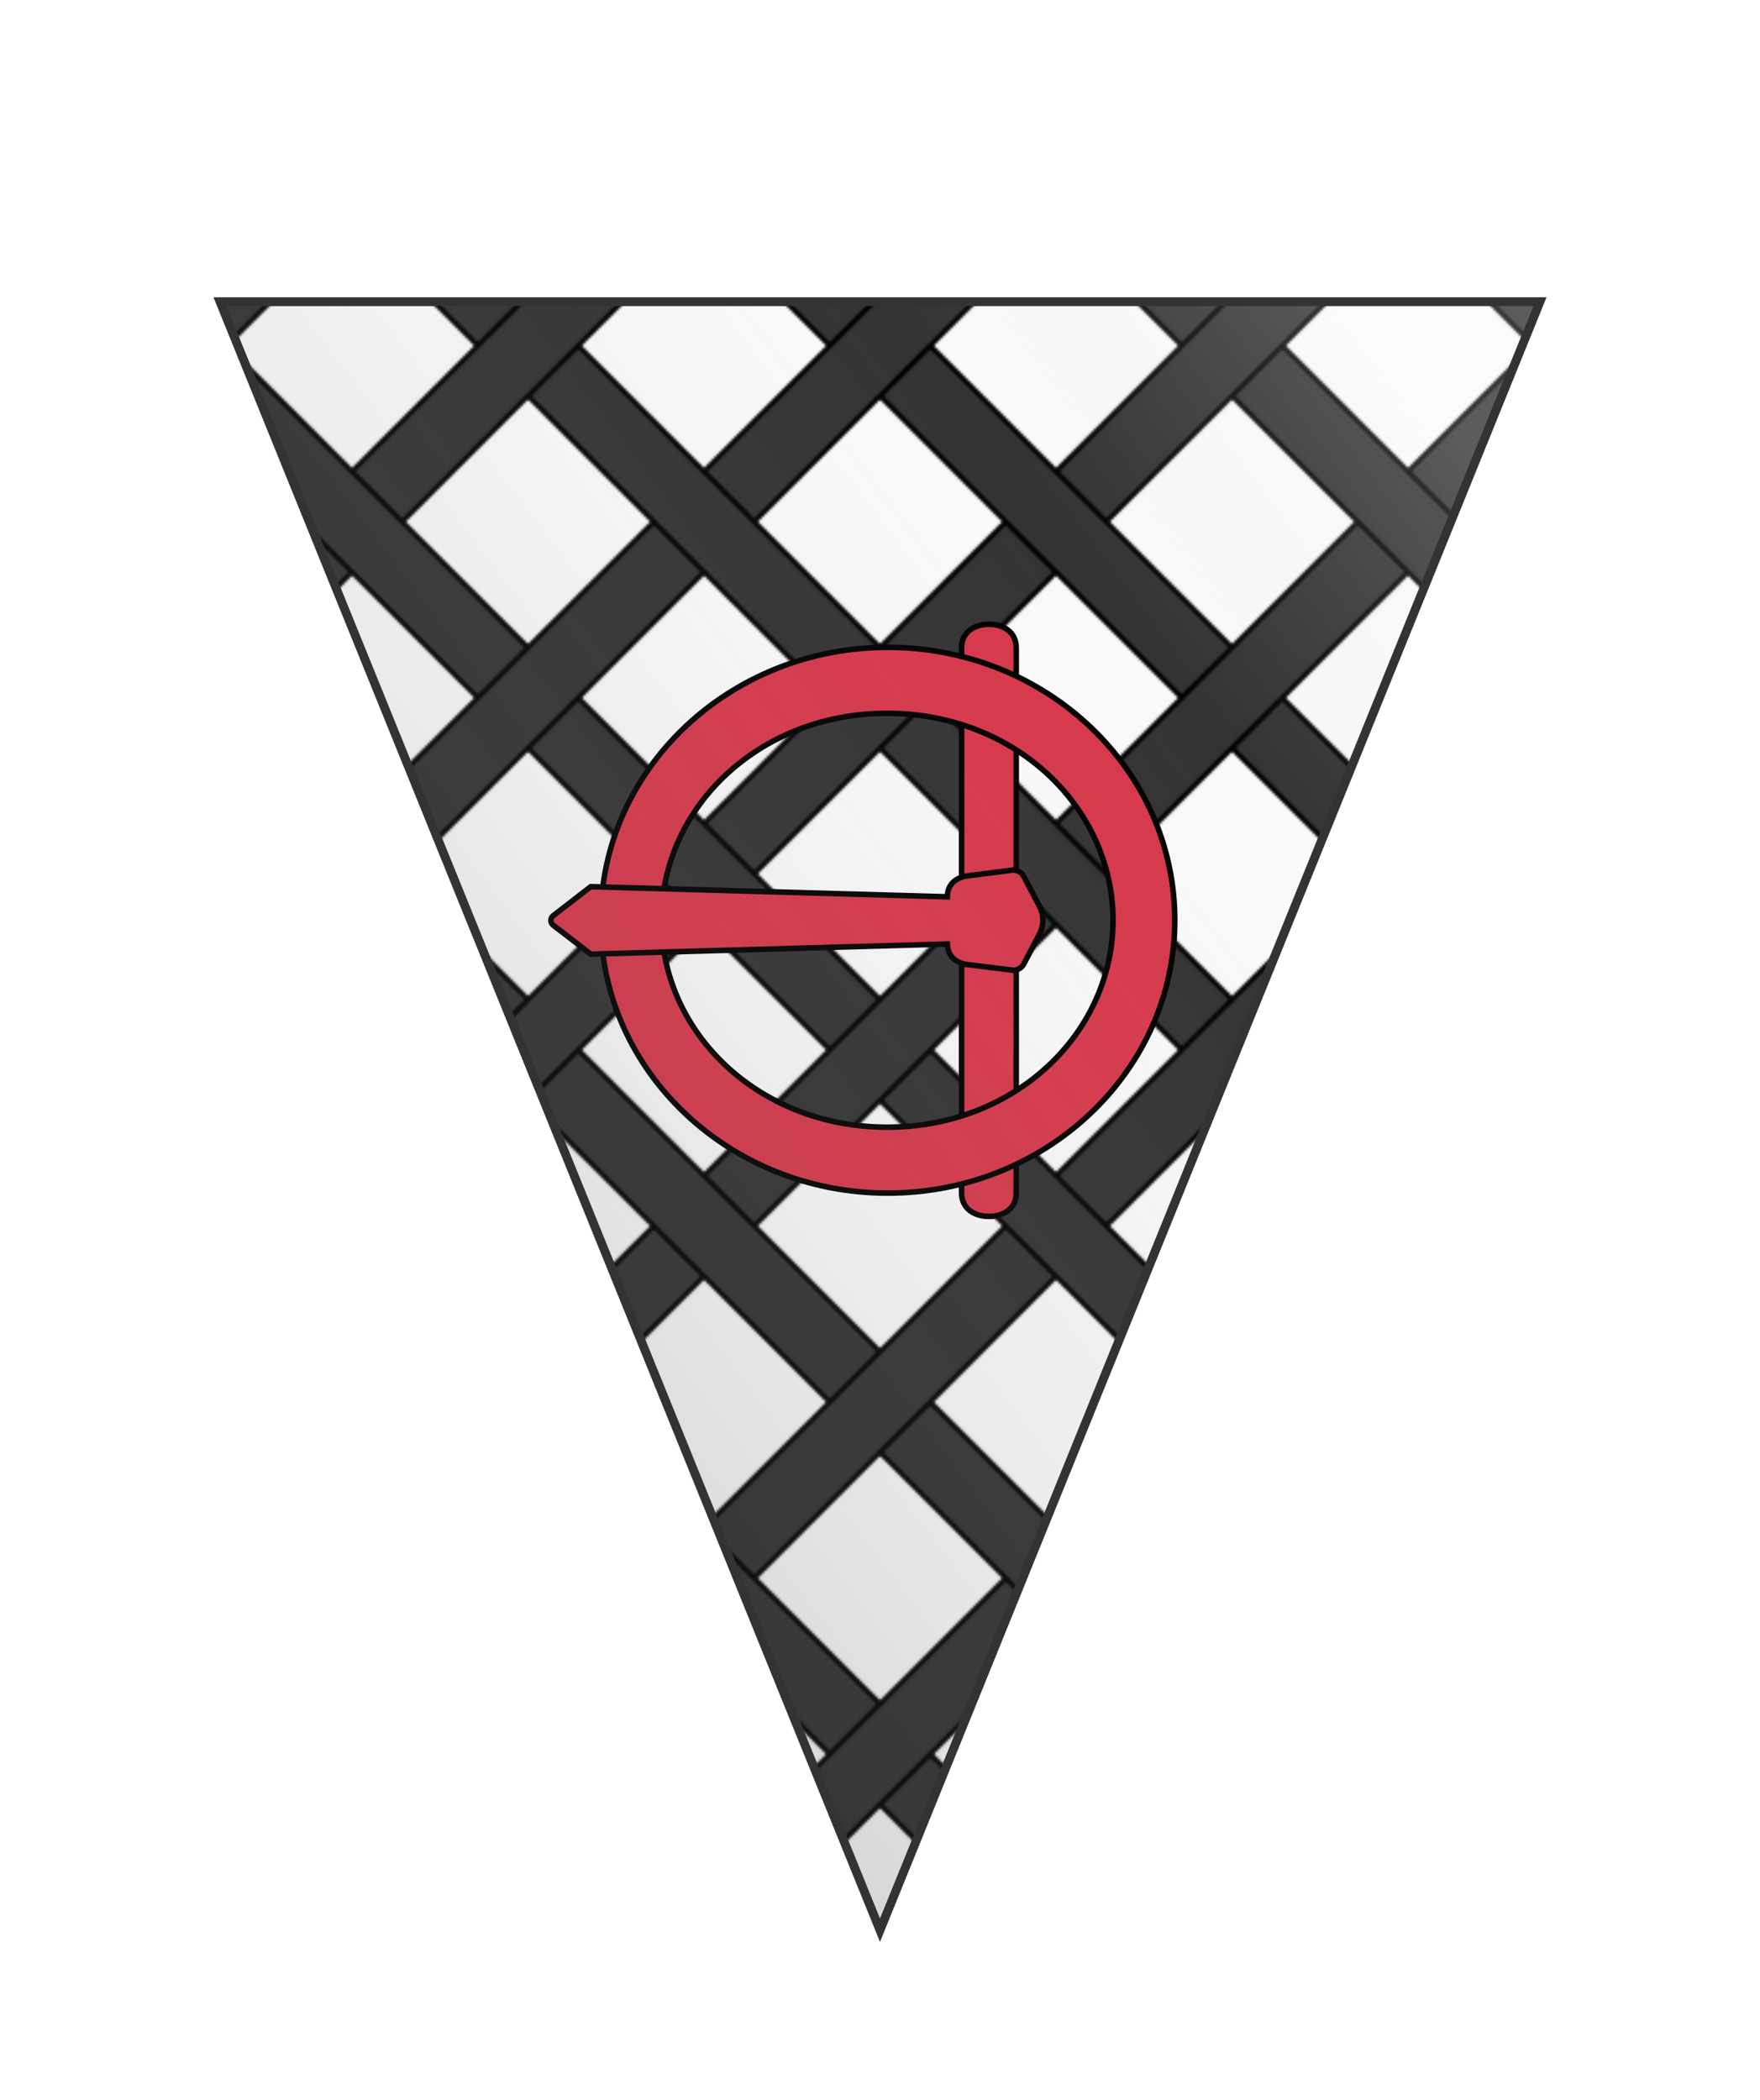 <svg xmlns="http://www.w3.org/2000/svg" xmlns:xlink="http://www.w3.org/1999/xlink" xmlns:dc="http://purl.org/dc/elements/1.1/" xmlns:rdf="http://www.w3.org/1999/02/22-rdf-syntax-ns#" width="1152" height="1374" viewBox="0 0 200 200">
  <defs>
    <clipPath id="shield_236039107">
      <path d="M 25,15 100,200 175,15 Z"/>
    </clipPath>
    <linearGradient id="luster" x1="0%" y1="100%" x2="95%" y2="10%">
      <stop stop-color="#000" stop-opacity=".3" offset="0"/>
      <stop stop-color="#ccc" stop-opacity="0" offset=".8"/>
      <stop stop-color="#fff" stop-opacity=".2" offset="1"/>
    </linearGradient>
    <g id="buckle" stroke-width=".7" source="http://wappenwiki.org" license="https://creativecommons.org/licenses/by-nc-sa/3.0">
      <path d="M117.2 134.72V65.9c0-1.92-1.53-2.96-3.44-2.96-1.92 0-3.46 1.04-3.46 2.96v68.82c0 1.92 1.54 2.96 3.46 2.96 1.91 0 3.45-1.04 3.45-2.96z"/>
      <path d="M100.98 134.74c20.01 0 36.24-15.42 36.24-34.44S121 65.85 100.98 65.85c-20.02 0-36.25 15.43-36.25 34.45s16.23 34.44 36.25 34.44zm28.44-34.44c0 14.15-12.26 26.12-28.51 26.12S72.4 114.47 72.4 100.3s12.26-26.12 28.5-26.12 28.52 11.97 28.52 26.12z"/>
      <path d="M110.75 105.86c-1.66-.4-2.2-1.42-2.25-2.56l-45.02 1.28-4.75-3.67a.76.76 0 010-1.18l4.75-3.67 45.02 1.28c.03-1.16.57-2.2 2.25-2.6l5.9-.76c.6-.07 1.22.24 1.5.78l2.04 3.88a3.8 3.8 0 010 3.29l-2.03 3.88c-.29.54-.9.88-1.52.78l-5.89-.73z"/>
    </g>
    <pattern id="fretty-argent-sable" width="0.2" height="0.2" viewBox="0 0 140 140" stroke="#000" stroke-width="2">
      <rect width="140" height="140" fill="#fafafa" stroke="none"/>
      <path d="m-15 5 150 150 20-20-150-150z" fill="#333333"/>
      <path d="m10 150 140-140-20-20-140 140z" fill="#333333" stroke="none"/>
      <path d="m0 120 20 20 120-120-20-20z" fill="none"/>
    </pattern>
  </defs>
  <g clip-path="url(#shield_236039107)">
    <rect class="field" x="0" y="0" width="200" height="200" fill="url(#fretty-argent-sable)"/>
    <g class="charge" i="0" charge="buckle" fill="#d7374a" transform="translate(0 -15)" stroke="#000">
      <use xlink:href="#buckle" transform="translate(10 10) scale(0.9)"/>
    </g>
  </g>
  <path class="grad" d="M 25,15 100,200 175,15 Z" fill="url(#luster)" stroke="#333333" stroke-width="1" style="pointer-events: none;"/>
</svg>